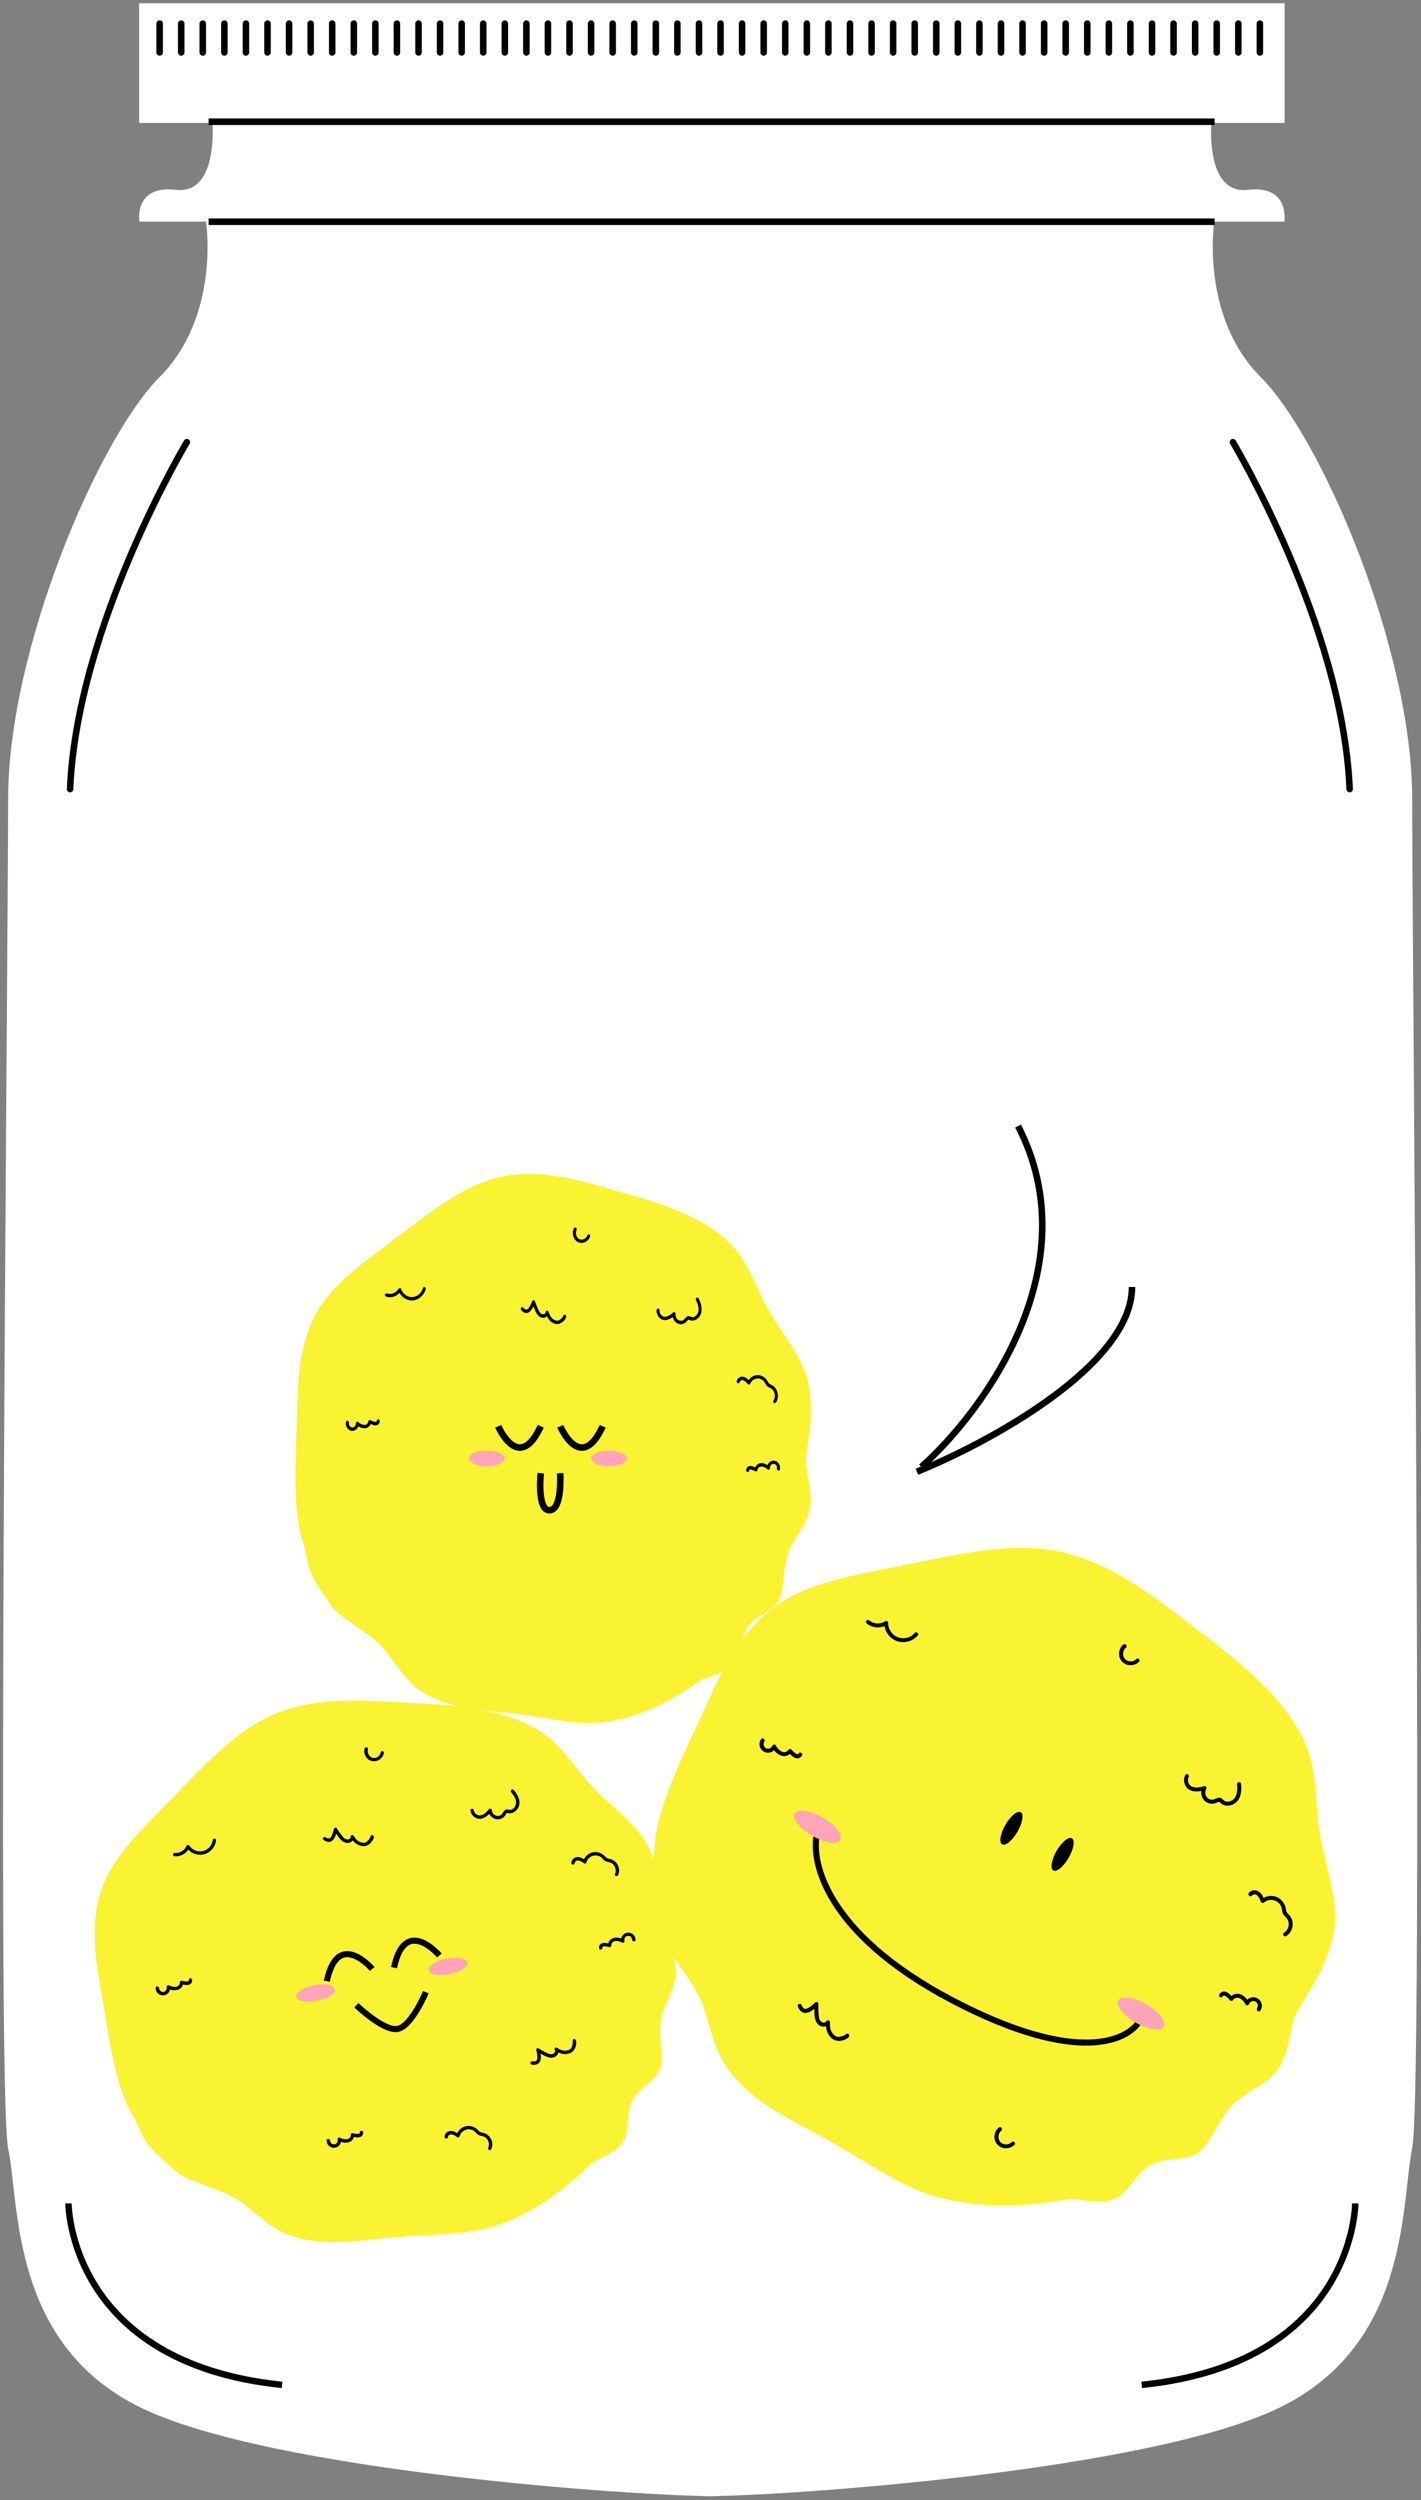 <svg width="327" height="575" viewBox="0 0 327 575" fill="none" xmlns="http://www.w3.org/2000/svg">
<rect x="0" y="0" width="327" height="575" fill="#808080" stroke="none"/>
<g clip-path="url(#clip0_6_1418)">
<path d="M165.36 574.14C146.44 574.14 62.68 568.39 32.51 553.81C2.34 539.23 4.51 506.81 1.87 494.09C-0.77 481.37 1.87 218.26 1.87 183.78C1.87 149.3 22.7 100.78 36.72 86.73C50.74 72.68 47.42 50.98 47.42 50.98H279.42C279.42 50.98 276.1 72.69 290.12 86.73C304.14 100.77 324.97 149.3 324.97 183.78C324.97 218.26 327.57 481.32 324.97 494.09C322.37 506.86 324.5 539.23 294.33 553.81C264.16 568.39 180.4 574.14 161.48 574.14" fill="white"/>
<path d="M48.88 50.98H32.09C32.09 50.98 30.69 42.52 40.49 43.66C50.29 44.8 48.88 28.27 48.88 28.27H278.75C278.75 28.27 277.34 44.8 287.14 43.66C296.94 42.52 295.54 50.98 295.54 50.98H278.75" fill="white"/>
<path d="M15.76 506.78C15.76 506.78 15.76 543.46 64.9 548.52" stroke="black" stroke-width="1.48" stroke-miterlimit="10"/>
<path d="M311.87 506.78C311.87 506.78 311.87 543.46 262.73 548.52" stroke="black" stroke-width="1.48" stroke-miterlimit="10"/>
<path d="M295.61 0.75H32.02V28.27H295.61V0.75Z" fill="white"/>
<path d="M36.74 5.43V12.06" stroke="black" stroke-width="1.5" stroke-linecap="round" stroke-linejoin="round"/>
<path d="M41.7 5.43V12.06" stroke="black" stroke-width="1.5" stroke-linecap="round" stroke-linejoin="round"/>
<path d="M46.66 5.43V12.06" stroke="black" stroke-width="1.5" stroke-linecap="round" stroke-linejoin="round"/>
<path d="M51.63 5.43V12.06" stroke="black" stroke-width="1.5" stroke-linecap="round" stroke-linejoin="round"/>
<path d="M56.59 5.43V12.06" stroke="black" stroke-width="1.5" stroke-linecap="round" stroke-linejoin="round"/>
<path d="M61.56 5.43V12.06" stroke="black" stroke-width="1.5" stroke-linecap="round" stroke-linejoin="round"/>
<path d="M66.52 5.43V12.06" stroke="black" stroke-width="1.5" stroke-linecap="round" stroke-linejoin="round"/>
<path d="M71.49 5.43V12.06" stroke="black" stroke-width="1.5" stroke-linecap="round" stroke-linejoin="round"/>
<path d="M76.45 5.43V12.06" stroke="black" stroke-width="1.5" stroke-linecap="round" stroke-linejoin="round"/>
<path d="M81.42 5.43V12.06" stroke="black" stroke-width="1.5" stroke-linecap="round" stroke-linejoin="round"/>
<path d="M86.38 5.43V12.06" stroke="black" stroke-width="1.5" stroke-linecap="round" stroke-linejoin="round"/>
<path d="M91.34 5.43V12.06" stroke="black" stroke-width="1.5" stroke-linecap="round" stroke-linejoin="round"/>
<path d="M96.31 5.43V12.06" stroke="black" stroke-width="1.5" stroke-linecap="round" stroke-linejoin="round"/>
<path d="M101.27 5.43V12.06" stroke="black" stroke-width="1.5" stroke-linecap="round" stroke-linejoin="round"/>
<path d="M106.24 5.43V12.06" stroke="black" stroke-width="1.5" stroke-linecap="round" stroke-linejoin="round"/>
<path d="M111.2 5.43V12.06" stroke="black" stroke-width="1.5" stroke-linecap="round" stroke-linejoin="round"/>
<path d="M116.17 5.43V12.06" stroke="black" stroke-width="1.5" stroke-linecap="round" stroke-linejoin="round"/>
<path d="M121.13 5.43V12.06" stroke="black" stroke-width="1.5" stroke-linecap="round" stroke-linejoin="round"/>
<path d="M126.09 5.43V12.06" stroke="black" stroke-width="1.5" stroke-linecap="round" stroke-linejoin="round"/>
<path d="M131.06 5.43V12.06" stroke="black" stroke-width="1.5" stroke-linecap="round" stroke-linejoin="round"/>
<path d="M136.02 5.43V12.06" stroke="black" stroke-width="1.5" stroke-linecap="round" stroke-linejoin="round"/>
<path d="M140.99 5.43V12.06" stroke="black" stroke-width="1.5" stroke-linecap="round" stroke-linejoin="round"/>
<path d="M145.95 5.43V12.06" stroke="black" stroke-width="1.5" stroke-linecap="round" stroke-linejoin="round"/>
<path d="M150.92 5.43V12.06" stroke="black" stroke-width="1.5" stroke-linecap="round" stroke-linejoin="round"/>
<path d="M155.88 5.43V12.06" stroke="black" stroke-width="1.5" stroke-linecap="round" stroke-linejoin="round"/>
<path d="M160.85 5.43V12.06" stroke="black" stroke-width="1.5" stroke-linecap="round" stroke-linejoin="round"/>
<path d="M165.81 5.43V12.06" stroke="black" stroke-width="1.5" stroke-linecap="round" stroke-linejoin="round"/>
<path d="M170.77 5.43V12.06" stroke="black" stroke-width="1.5" stroke-linecap="round" stroke-linejoin="round"/>
<path d="M175.74 5.43V12.06" stroke="black" stroke-width="1.5" stroke-linecap="round" stroke-linejoin="round"/>
<path d="M180.7 5.43V12.06" stroke="black" stroke-width="1.5" stroke-linecap="round" stroke-linejoin="round"/>
<path d="M185.67 5.43V12.06" stroke="black" stroke-width="1.5" stroke-linecap="round" stroke-linejoin="round"/>
<path d="M190.63 5.43V12.06" stroke="black" stroke-width="1.5" stroke-linecap="round" stroke-linejoin="round"/>
<path d="M195.6 5.43V12.06" stroke="black" stroke-width="1.5" stroke-linecap="round" stroke-linejoin="round"/>
<path d="M200.56 5.43V12.06" stroke="black" stroke-width="1.5" stroke-linecap="round" stroke-linejoin="round"/>
<path d="M205.53 5.43V12.06" stroke="black" stroke-width="1.5" stroke-linecap="round" stroke-linejoin="round"/>
<path d="M210.49 5.43V12.06" stroke="black" stroke-width="1.5" stroke-linecap="round" stroke-linejoin="round"/>
<path d="M215.45 5.43V12.06" stroke="black" stroke-width="1.5" stroke-linecap="round" stroke-linejoin="round"/>
<path d="M220.42 5.43V12.06" stroke="black" stroke-width="1.5" stroke-linecap="round" stroke-linejoin="round"/>
<path d="M225.38 5.43V12.06" stroke="black" stroke-width="1.5" stroke-linecap="round" stroke-linejoin="round"/>
<path d="M230.35 5.43V12.06" stroke="black" stroke-width="1.5" stroke-linecap="round" stroke-linejoin="round"/>
<path d="M235.31 5.43V12.06" stroke="black" stroke-width="1.5" stroke-linecap="round" stroke-linejoin="round"/>
<path d="M240.28 5.43V12.06" stroke="black" stroke-width="1.5" stroke-linecap="round" stroke-linejoin="round"/>
<path d="M245.24 5.43V12.06" stroke="black" stroke-width="1.5" stroke-linecap="round" stroke-linejoin="round"/>
<path d="M250.2 5.43V12.06" stroke="black" stroke-width="1.5" stroke-linecap="round" stroke-linejoin="round"/>
<path d="M255.17 5.43V12.06" stroke="black" stroke-width="1.5" stroke-linecap="round" stroke-linejoin="round"/>
<path d="M260.13 5.43V12.06" stroke="black" stroke-width="1.5" stroke-linecap="round" stroke-linejoin="round"/>
<path d="M265.1 5.43V12.06" stroke="black" stroke-width="1.5" stroke-linecap="round" stroke-linejoin="round"/>
<path d="M270.06 5.43V12.06" stroke="black" stroke-width="1.5" stroke-linecap="round" stroke-linejoin="round"/>
<path d="M275.03 5.43V12.06" stroke="black" stroke-width="1.5" stroke-linecap="round" stroke-linejoin="round"/>
<path d="M279.99 5.43V12.06" stroke="black" stroke-width="1.5" stroke-linecap="round" stroke-linejoin="round"/>
<path d="M284.96 5.43V12.06" stroke="black" stroke-width="1.5" stroke-linecap="round" stroke-linejoin="round"/>
<path d="M289.92 5.43V12.06" stroke="black" stroke-width="1.5" stroke-linecap="round" stroke-linejoin="round"/>
<path d="M42.99 101.7C42.99 101.7 17.7 143.87 16.13 181.49" stroke="black" stroke-width="1.5" stroke-linecap="round" stroke-linejoin="round"/>
<path d="M283.72 101.7C283.72 101.7 309.01 143.87 310.58 181.49" stroke="black" stroke-width="1.5" stroke-linecap="round" stroke-linejoin="round"/>
<path d="M48 28H279.5" stroke="black" stroke-width="1.5"/>
<path d="M48 51H279.5" stroke="black" stroke-width="1.5"/>
<path d="M30.857 487.045C27.045 481.205 25.483 471.63 23.852 461.43C22.531 453.267 20.213 443.993 23.272 434.807C25.79 427.249 32.406 420.936 39.551 413.658C47.37 405.671 54.422 397.926 63.099 394.287C73.051 390.117 83.689 391.089 93.394 391.59C104.001 392.153 114.732 392.752 123.218 397.547C129.084 400.861 132.306 406.787 136.231 410.887C140.949 415.808 146.501 419.554 148.998 424.469C152.599 431.559 151.774 438.795 152.369 442.757C152.815 445.774 155.602 449.571 155.509 453.76C155.437 457.468 152.557 461.152 152.068 464.711C151.456 469.149 152.97 473.859 151.716 476.279C150.394 478.825 146.758 480.464 145.397 483.261C144.037 486.057 144.945 490.026 143.426 492.518C141.724 495.313 137.909 496.107 135.805 497.891C133.7 499.675 126.671 507.228 115.425 511.458C108.384 514.12 99.62 513.841 91.065 514.536C83.115 515.198 74.5 517.01 66.575 514.076C61.285 512.12 57.858 507.667 54.017 505.56C48.775 502.68 43.265 501.883 40.229 499.19C32.824 492.644 34.188 493.746 30.857 487.045Z" fill="#FAF331"/>
<path d="M85.649 452.863C85.649 452.863 77.774 443.564 75.202 455.663" stroke="black" stroke-width="1.4" stroke-miterlimit="10"/>
<path d="M101.113 449.761C101.113 449.761 93.238 440.461 90.666 452.56" stroke="black" stroke-width="1.4" stroke-miterlimit="10"/>
<path d="M82 461.202C82 461.202 88.476 467.429 91.653 466.619C94.83 465.809 98 458.202 98 458.202" stroke="black" stroke-width="1.4" stroke-miterlimit="10" stroke-linejoin="round"/>
<path d="M72.954 460.16C75.41 459.668 77.242 458.473 77.045 457.492C76.849 456.512 74.698 456.116 72.241 456.609C69.785 457.102 67.953 458.297 68.15 459.277C68.346 460.258 70.497 460.653 72.954 460.16Z" fill="#FFA4BA"/>
<path d="M103.448 454.042C105.904 453.549 107.736 452.355 107.539 451.374C107.342 450.393 105.192 449.998 102.735 450.491C100.279 450.984 98.447 452.178 98.644 453.159C98.84 454.14 100.991 454.535 103.448 454.042Z" fill="#FFA4BA"/>
<path d="M40.164 426.94C40.887 427.002 41.611 426.832 42.233 426.456C42.854 426.08 43.339 425.517 43.62 424.847L42.965 424.978C43.411 425.608 44.038 426.087 44.763 426.353C45.487 426.618 46.275 426.657 47.023 426.464C47.734 426.249 48.367 425.833 48.847 425.265C49.327 424.698 49.632 424.004 49.725 423.267C49.792 422.788 49.013 422.715 48.949 423.209C48.88 423.813 48.625 424.381 48.22 424.834C47.815 425.288 47.28 425.605 46.688 425.743C46.095 425.88 45.475 425.83 44.912 425.601C44.349 425.372 43.87 424.973 43.542 424.461C43.365 424.203 42.984 424.354 42.888 424.593C42.667 425.104 42.29 425.532 41.81 425.816C41.331 426.1 40.774 426.225 40.22 426.173C40.117 426.166 40.015 426.2 39.938 426.267C39.86 426.335 39.812 426.431 39.805 426.534C39.797 426.636 39.831 426.738 39.899 426.816C39.967 426.894 40.063 426.941 40.166 426.949L40.164 426.94Z" fill="black"/>
<path d="M108.258 416.462C108.333 416.94 108.561 417.38 108.909 417.715C109.257 418.05 109.704 418.263 110.184 418.32C111.367 418.427 112.454 417.454 113.129 416.586L112.418 416.342C112.43 416.888 112.648 417.41 113.029 417.802C113.41 418.195 113.924 418.429 114.47 418.458C115.033 418.463 115.576 418.254 115.99 417.873C116.174 417.693 116.328 417.484 116.444 417.255C116.642 416.893 116.703 416.984 117.068 417.036C118.134 417.191 119.115 416.336 119.418 415.361C119.834 414.019 119.065 412.671 118.213 411.681C117.89 411.302 117.308 411.82 117.631 412.198C118.25 412.956 118.955 413.985 118.698 415.026C118.59 415.463 118.319 415.843 117.941 416.087C117.526 416.347 117.214 416.233 116.768 416.173C115.889 416.065 115.831 417.126 115.209 417.489C115.008 417.597 114.784 417.654 114.556 417.654C114.328 417.654 114.104 417.597 113.904 417.489C113.703 417.38 113.533 417.224 113.408 417.033C113.284 416.842 113.208 416.624 113.189 416.397C113.192 416.312 113.167 416.229 113.119 416.159C113.071 416.09 113.001 416.037 112.921 416.011C112.84 415.984 112.754 415.984 112.673 416.01C112.593 416.037 112.523 416.088 112.474 416.158C112.012 416.759 111.207 417.536 110.393 417.55C110.053 417.545 109.725 417.417 109.472 417.189C109.219 416.961 109.057 416.649 109.016 416.31C108.996 416.209 108.936 416.12 108.85 416.063C108.765 416.006 108.66 415.986 108.558 416.006C108.457 416.026 108.369 416.086 108.311 416.171C108.254 416.257 108.234 416.362 108.254 416.463L108.258 416.462Z" fill="black"/>
<path d="M83.908 402.104C83.774 402.573 83.787 403.072 83.945 403.534C84.103 403.996 84.397 404.398 84.79 404.688C85.195 404.969 85.682 405.108 86.175 405.085C86.668 405.061 87.139 404.875 87.516 404.556C87.955 404.205 88.25 403.704 88.343 403.149C88.347 403.05 88.311 402.954 88.245 402.881C88.179 402.807 88.088 402.762 87.989 402.754C87.891 402.754 87.796 402.79 87.724 402.856C87.65 402.921 87.604 403.011 87.594 403.109C87.503 403.501 87.264 403.843 86.927 404.063C86.757 404.183 86.564 404.265 86.36 404.306C86.156 404.347 85.946 404.345 85.743 404.301C85.547 404.244 85.364 404.149 85.204 404.021C85.045 403.892 84.912 403.734 84.814 403.554C84.712 403.379 84.646 403.184 84.621 402.982C84.596 402.781 84.612 402.576 84.668 402.38C84.815 401.884 84.082 401.649 83.936 402.126L83.908 402.104Z" fill="black"/>
<path d="M132.265 428.502C132.277 428.409 132.308 428.319 132.356 428.238C132.404 428.157 132.468 428.086 132.544 428.031C132.62 427.975 132.707 427.935 132.798 427.914C132.89 427.892 132.985 427.889 133.078 427.905C133.553 428.006 133.995 428.225 134.363 428.543C134.412 428.576 134.468 428.597 134.527 428.604C134.585 428.612 134.645 428.606 134.701 428.587C134.757 428.568 134.808 428.537 134.85 428.495C134.892 428.454 134.924 428.403 134.944 428.347C135.063 427.908 135.316 427.517 135.667 427.228C136.019 426.94 136.452 426.768 136.906 426.736C137.379 426.716 137.847 426.847 138.241 427.112C138.598 427.358 138.834 427.744 139.172 427.989C139.536 428.167 139.926 428.284 140.328 428.335C140.676 428.442 140.984 428.649 141.213 428.932C141.454 429.215 141.611 429.561 141.665 429.93C141.72 430.298 141.669 430.675 141.519 431.016C141.318 431.476 142.053 431.725 142.256 431.269C142.432 430.842 142.497 430.377 142.446 429.918C142.395 429.458 142.228 429.019 141.962 428.642C141.694 428.244 141.324 427.927 140.891 427.723C140.377 427.486 139.783 427.572 139.374 427.136C139.038 426.716 138.598 426.389 138.097 426.19C137.597 425.99 137.053 425.924 136.52 425.997C135.977 426.099 135.474 426.349 135.065 426.719C134.656 427.089 134.357 427.565 134.203 428.095L134.788 427.898C134.179 427.465 133.451 427 132.666 427.153C132.348 427.201 132.057 427.355 131.839 427.59C131.62 427.825 131.489 428.128 131.466 428.448C131.459 428.949 132.235 429.007 132.242 428.507L132.265 428.502Z" fill="black"/>
<path d="M103.086 491.499C103.099 491.405 103.13 491.315 103.178 491.234C103.226 491.153 103.29 491.083 103.366 491.027C103.442 490.971 103.528 490.931 103.62 490.91C103.711 490.888 103.806 490.885 103.899 490.902C104.374 491.002 104.816 491.222 105.184 491.539C105.233 491.572 105.289 491.593 105.348 491.6C105.407 491.608 105.466 491.602 105.522 491.583C105.578 491.564 105.629 491.533 105.671 491.491C105.713 491.45 105.745 491.399 105.765 491.343C105.884 490.904 106.137 490.513 106.489 490.225C106.841 489.936 107.273 489.764 107.727 489.732C108.201 489.712 108.669 489.844 109.062 490.108C109.419 490.354 109.655 490.74 109.993 490.985C110.357 491.163 110.748 491.281 111.15 491.331C111.497 491.438 111.805 491.646 112.034 491.928C112.276 492.212 112.433 492.557 112.487 492.926C112.541 493.295 112.49 493.671 112.341 494.012C112.139 494.472 112.875 494.721 113.077 494.265C113.253 493.838 113.319 493.373 113.267 492.914C113.216 492.454 113.049 492.016 112.783 491.638C112.516 491.241 112.146 490.923 111.713 490.719C111.199 490.482 110.605 490.568 110.196 490.133C109.859 489.712 109.419 489.386 108.919 489.186C108.418 488.986 107.875 488.92 107.341 488.994C106.799 489.095 106.295 489.345 105.886 489.715C105.477 490.085 105.179 490.562 105.024 491.091L105.61 490.894C105 490.461 104.273 489.996 103.487 490.149C103.17 490.197 102.878 490.351 102.66 490.586C102.442 490.822 102.31 491.124 102.287 491.444C102.28 491.945 103.057 492.003 103.064 491.503L103.086 491.499Z" fill="black"/>
<path d="M74.465 423.201C75.134 423.673 75.947 423.869 76.582 423.243C77.216 422.616 77.375 421.684 77.555 420.883L76.895 421.016C77.581 421.993 78.34 423.566 79.622 423.841C79.842 423.897 80.072 423.901 80.294 423.852C80.515 423.804 80.723 423.704 80.899 423.561C81.076 423.419 81.217 423.237 81.31 423.03C81.404 422.823 81.448 422.597 81.44 422.371L80.711 422.619C81.397 423.718 82.122 424.445 83.47 424.608C84.608 424.748 85.792 423.676 86.025 422.584C86.124 422.098 85.409 421.835 85.289 422.331C85.169 422.745 84.933 423.116 84.608 423.4C84.46 423.579 84.264 423.713 84.042 423.784C83.821 423.854 83.584 423.86 83.359 423.8C82.394 423.639 81.906 423.047 81.404 422.261C81.362 422.177 81.29 422.111 81.203 422.075C81.115 422.04 81.018 422.037 80.928 422.068C80.839 422.099 80.764 422.162 80.718 422.244C80.671 422.326 80.656 422.422 80.676 422.515C80.709 422.844 80.317 423.053 80.039 423.085C79.839 423.084 79.642 423.037 79.463 422.949C79.284 422.86 79.127 422.732 79.004 422.575C78.441 421.921 77.932 421.223 77.48 420.488C77.435 420.437 77.377 420.399 77.312 420.377C77.248 420.355 77.179 420.351 77.112 420.364C77.045 420.378 76.983 420.408 76.932 420.453C76.881 420.498 76.843 420.556 76.821 420.62C76.72 421.206 76.541 421.775 76.288 422.313C75.954 422.972 75.489 422.981 74.901 422.558C74.493 422.272 74.041 422.922 74.472 423.209L74.465 423.201Z" fill="black"/>
<path d="M122.389 474.865C123.196 475.002 124.014 474.827 124.316 473.988C124.618 473.149 124.358 472.24 124.174 471.44L123.637 471.844C124.677 472.429 126.041 473.521 127.316 473.215C127.538 473.17 127.748 473.074 127.927 472.935C128.106 472.795 128.25 472.616 128.347 472.411C128.445 472.206 128.493 471.981 128.489 471.754C128.484 471.527 128.426 471.304 128.32 471.103L127.77 471.643C128.864 472.337 129.831 472.679 131.118 472.244C132.205 471.879 132.809 470.4 132.548 469.315C132.427 468.834 131.669 468.906 131.775 469.405C131.846 469.83 131.793 470.267 131.623 470.663C131.567 470.889 131.447 471.094 131.278 471.254C131.109 471.413 130.897 471.521 130.669 471.564C129.729 471.835 129.033 471.511 128.241 471.02C128.166 470.962 128.073 470.934 127.979 470.939C127.885 470.945 127.796 470.985 127.729 471.051C127.662 471.118 127.621 471.207 127.615 471.301C127.608 471.395 127.636 471.488 127.693 471.563C127.866 471.846 127.603 472.204 127.366 472.353C127.185 472.438 126.987 472.481 126.787 472.478C126.587 472.476 126.391 472.429 126.212 472.34C125.422 471.993 124.661 471.583 123.936 471.116C123.873 471.089 123.804 471.08 123.737 471.088C123.669 471.096 123.605 471.122 123.551 471.163C123.496 471.204 123.454 471.258 123.427 471.321C123.4 471.383 123.39 471.452 123.398 471.52C123.561 472.091 123.645 472.682 123.649 473.276C123.633 474.015 123.218 474.224 122.504 474.097C122.013 474.014 121.886 474.797 122.398 474.869L122.389 474.865Z" fill="black"/>
<path d="M35.818 457.234C35.812 457.47 35.857 457.705 35.95 457.922C36.042 458.14 36.18 458.335 36.353 458.495C36.527 458.655 36.733 458.777 36.957 458.851C37.181 458.925 37.419 458.951 37.654 458.927C37.889 458.902 38.116 458.828 38.32 458.709C38.524 458.59 38.701 458.429 38.838 458.236C38.975 458.044 39.069 457.824 39.115 457.593C39.161 457.361 39.156 457.122 39.102 456.892L38.6 457.338C38.972 457.56 39.388 457.698 39.819 457.742C40.25 457.786 40.685 457.735 41.095 457.593C41.428 457.452 41.709 457.211 41.898 456.903C42.087 456.595 42.175 456.235 42.149 455.875L41.641 456.317C42.201 456.457 43.014 456.676 43.578 456.441C43.796 456.353 43.977 456.193 44.091 455.988C44.205 455.782 44.245 455.544 44.206 455.313C44.108 454.824 43.363 454.973 43.443 455.466C43.523 455.958 42.079 455.642 41.89 455.582C41.825 455.562 41.757 455.559 41.691 455.573C41.625 455.587 41.564 455.618 41.513 455.663C41.463 455.708 41.425 455.765 41.402 455.829C41.38 455.893 41.375 455.961 41.387 456.028C41.373 456.254 41.283 456.469 41.132 456.638C40.98 456.808 40.776 456.921 40.553 456.96C39.963 457.035 39.366 456.909 38.858 456.6C38.583 456.464 38.301 456.782 38.349 457.043C38.375 457.168 38.374 457.298 38.348 457.423C38.322 457.548 38.27 457.667 38.196 457.772C38.123 457.877 38.028 457.965 37.919 458.032C37.81 458.099 37.688 458.143 37.562 458.162C37.321 458.165 37.087 458.076 36.909 457.913C36.731 457.751 36.621 457.527 36.602 457.286C36.582 456.791 35.806 456.732 35.827 457.232L35.818 457.234Z" fill="black"/>
<path d="M75.159 492.287C75.154 492.524 75.199 492.758 75.291 492.976C75.383 493.193 75.521 493.389 75.695 493.549C75.869 493.709 76.074 493.83 76.299 493.905C76.523 493.979 76.76 494.005 76.996 493.981C77.231 493.956 77.458 493.882 77.662 493.763C77.866 493.644 78.042 493.483 78.179 493.29C78.316 493.098 78.411 492.878 78.456 492.646C78.502 492.414 78.498 492.176 78.444 491.945L77.941 492.392C78.313 492.614 78.729 492.752 79.16 492.796C79.591 492.84 80.027 492.789 80.436 492.646C80.769 492.506 81.05 492.265 81.239 491.957C81.428 491.648 81.516 491.289 81.491 490.928L80.983 491.371C81.542 491.51 82.356 491.73 82.92 491.495C83.138 491.407 83.318 491.247 83.433 491.041C83.546 490.836 83.587 490.598 83.547 490.367C83.449 489.878 82.705 490.027 82.785 490.519C82.865 491.012 81.421 490.695 81.231 490.635C81.167 490.615 81.098 490.612 81.032 490.627C80.966 490.641 80.905 490.672 80.855 490.717C80.804 490.762 80.766 490.819 80.744 490.883C80.722 490.946 80.716 491.015 80.729 491.081C80.714 491.308 80.624 491.523 80.473 491.692C80.322 491.861 80.118 491.975 79.894 492.014C79.305 492.089 78.707 491.962 78.199 491.654C77.924 491.518 77.643 491.836 77.691 492.097C77.716 492.222 77.716 492.352 77.689 492.477C77.663 492.602 77.611 492.721 77.538 492.826C77.464 492.93 77.37 493.019 77.26 493.086C77.151 493.153 77.03 493.197 76.903 493.216C76.662 493.218 76.429 493.129 76.251 492.967C76.073 492.804 75.963 492.58 75.944 492.34C75.924 491.845 75.147 491.786 75.168 492.286L75.159 492.287Z" fill="black"/>
<path d="M146.244 446.173C146.247 445.939 146.2 445.706 146.106 445.491C146.013 445.276 145.874 445.083 145.701 444.925C145.528 444.767 145.323 444.647 145.1 444.574C144.877 444.5 144.641 444.475 144.407 444.499C144.174 444.524 143.948 444.597 143.745 444.715C143.542 444.833 143.366 444.992 143.229 445.182C143.092 445.373 142.997 445.59 142.949 445.82C142.902 446.05 142.904 446.287 142.955 446.516L143.463 446.074C142.697 445.696 141.785 445.45 140.968 445.819C140.634 445.958 140.353 446.199 140.163 446.508C139.974 446.816 139.887 447.176 139.913 447.537L140.422 447.094C139.861 446.95 139.043 446.732 138.479 446.967C138.262 447.056 138.081 447.216 137.967 447.421C137.853 447.626 137.813 447.864 137.852 448.095C137.872 448.196 137.932 448.285 138.018 448.342C138.103 448.399 138.208 448.42 138.309 448.4C138.41 448.38 138.499 448.32 138.557 448.234C138.614 448.148 138.634 448.043 138.614 447.942C138.507 447.409 139.979 447.771 140.167 447.826C140.232 447.847 140.301 447.851 140.367 447.838C140.434 447.824 140.495 447.793 140.546 447.749C140.598 447.704 140.636 447.647 140.659 447.583C140.682 447.519 140.687 447.451 140.676 447.384C140.69 447.158 140.779 446.943 140.929 446.773C141.079 446.604 141.282 446.489 141.505 446.448C142.095 446.371 142.694 446.5 143.201 446.812C143.48 446.947 143.76 446.625 143.708 446.365C143.674 446.243 143.667 446.115 143.687 445.989C143.707 445.864 143.753 445.744 143.823 445.638C143.892 445.532 143.984 445.442 144.091 445.374C144.199 445.307 144.319 445.262 144.445 445.245C144.57 445.227 144.698 445.237 144.82 445.273C144.942 445.309 145.054 445.37 145.151 445.453C145.247 445.536 145.324 445.638 145.377 445.754C145.43 445.869 145.459 445.994 145.46 446.121C145.475 446.617 146.252 446.676 146.235 446.175L146.244 446.173Z" fill="black"/>
<path d="M150.547 425.762C150.706 417.548 155.531 407.188 160.704 396.173C164.829 387.347 168.719 376.779 177.787 369.86C185.25 364.169 195.878 362.406 207.661 360.054C220.57 357.459 232.571 354.591 243.435 356.799C255.891 359.334 265.607 367.333 274.726 374.254C284.683 381.834 294.737 389.53 299.823 399.825C303.338 406.941 302.549 414.848 303.653 421.443C304.986 429.363 307.909 436.691 307.084 443.133C305.89 452.424 300.291 458.925 298.244 463.178C296.679 466.412 296.875 471.957 294.009 475.975C291.48 479.539 286.233 481.218 283.397 484.359C279.86 488.275 278.212 493.866 275.387 495.392C272.411 496.995 267.784 496.182 264.605 498.003C261.427 499.825 259.68 504.292 256.548 505.712C253.039 507.306 248.798 505.55 245.565 505.892C242.333 506.235 230.48 508.931 216.724 505.596C208.102 503.522 199.753 497.44 190.96 492.446C182.779 487.821 173.187 483.875 167.414 475.764C163.559 470.352 163.173 463.745 160.829 459.146C157.633 452.867 152.795 448.438 151.624 443.802C148.752 432.519 149.349 434.496 150.547 425.762Z" fill="#FAF331"/>
<path d="M199.453 373.395C200.117 373.935 200.935 374.251 201.789 374.296C202.643 374.341 203.489 374.115 204.206 373.648L203.482 373.342C203.499 374.251 203.791 375.134 204.321 375.872C204.851 376.611 205.593 377.171 206.449 377.478C207.284 377.741 208.177 377.755 209.02 377.521C209.863 377.286 210.62 376.813 211.2 376.157C211.583 375.734 210.872 375.147 210.482 375.585C210.014 376.128 209.39 376.512 208.695 376.686C208 376.859 207.268 376.813 206.6 376.554C205.933 376.295 205.361 375.836 204.965 375.239C204.568 374.642 204.366 373.938 204.387 373.222C204.385 372.852 203.914 372.747 203.662 372.916C203.108 373.267 202.457 373.434 201.802 373.393C201.147 373.351 200.522 373.104 200.016 372.686C199.921 372.611 199.799 372.576 199.679 372.591C199.558 372.605 199.448 372.667 199.373 372.762C199.298 372.857 199.264 372.979 199.278 373.1C199.292 373.22 199.354 373.33 199.449 373.405L199.453 373.395Z" fill="black"/>
<path d="M272.715 408.33C272.471 408.844 272.402 409.424 272.518 409.981C272.635 410.538 272.93 411.042 273.36 411.415C274.44 412.305 276.145 412.077 277.377 411.679L276.846 410.97C276.496 411.51 276.362 412.163 276.473 412.797C276.584 413.432 276.93 414.001 277.442 414.391C277.987 414.769 278.654 414.926 279.31 414.829C279.609 414.776 279.897 414.675 280.162 414.528C280.595 414.307 280.593 414.435 280.914 414.729C281.85 415.586 283.372 415.404 284.313 414.655C285.609 413.624 285.753 411.801 285.58 410.272C285.516 409.689 284.606 409.808 284.67 410.391C284.77 411.538 284.775 413.008 283.834 413.851C283.44 414.206 282.924 414.396 282.393 414.383C281.818 414.362 281.589 414.043 281.195 413.689C280.41 413.001 279.65 413.996 278.804 413.937C278.537 413.91 278.281 413.816 278.059 413.665C277.837 413.514 277.656 413.31 277.533 413.072C277.41 412.833 277.348 412.568 277.352 412.3C277.357 412.031 277.429 411.768 277.561 411.535C277.62 411.454 277.651 411.357 277.65 411.257C277.649 411.157 277.616 411.06 277.555 410.981C277.495 410.901 277.41 410.844 277.315 410.816C277.219 410.789 277.116 410.793 277.023 410.828C276.174 411.107 274.875 411.33 274.074 410.805C273.745 410.574 273.512 410.232 273.416 409.842C273.32 409.452 273.369 409.041 273.554 408.684C273.601 408.573 273.602 408.446 273.556 408.334C273.511 408.221 273.422 408.132 273.31 408.084C273.198 408.037 273.072 408.036 272.96 408.082C272.847 408.128 272.757 408.216 272.71 408.328L272.715 408.33Z" fill="black"/>
<path d="M258.518 378.205C258.077 378.573 257.759 379.068 257.607 379.622C257.454 380.176 257.474 380.764 257.665 381.306C257.873 381.849 258.255 382.308 258.751 382.611C259.246 382.915 259.828 383.046 260.406 382.985C261.067 382.934 261.686 382.642 262.145 382.164C262.214 382.069 262.243 381.952 262.228 381.837C262.212 381.721 262.153 381.616 262.062 381.544C261.966 381.479 261.85 381.451 261.736 381.467C261.622 381.482 261.517 381.539 261.442 381.627C261.094 381.949 260.634 382.124 260.16 382.115C259.915 382.118 259.672 382.071 259.447 381.976C259.221 381.88 259.018 381.739 258.85 381.561C258.696 381.376 258.581 381.161 258.51 380.931C258.44 380.701 258.416 380.458 258.44 380.219C258.457 379.98 258.521 379.746 258.63 379.533C258.74 379.32 258.891 379.131 259.075 378.978C259.548 378.593 258.99 377.878 258.531 378.245L258.518 378.205Z" fill="black"/>
<path d="M229.844 489.304C229.403 489.673 229.084 490.167 228.932 490.721C228.779 491.276 228.8 491.863 228.99 492.406C229.199 492.948 229.58 493.407 230.076 493.71C230.572 494.014 231.154 494.145 231.732 494.084C232.393 494.033 233.012 493.741 233.47 493.263C233.539 493.168 233.569 493.051 233.553 492.936C233.538 492.821 233.478 492.715 233.387 492.643C233.292 492.578 233.176 492.55 233.061 492.566C232.947 492.581 232.842 492.638 232.767 492.726C232.419 493.048 231.959 493.223 231.485 493.214C231.24 493.217 230.997 493.17 230.772 493.075C230.546 492.979 230.343 492.838 230.175 492.66C230.021 492.475 229.906 492.261 229.836 492.03C229.765 491.8 229.741 491.558 229.765 491.318C229.782 491.079 229.847 490.846 229.956 490.632C230.065 490.419 230.216 490.23 230.4 490.077C230.873 489.692 230.315 488.977 229.856 489.344L229.844 489.304Z" fill="black"/>
<path d="M288.114 435.969C288.188 435.886 288.278 435.819 288.378 435.772C288.479 435.725 288.588 435.699 288.698 435.695C288.809 435.691 288.92 435.71 289.023 435.749C289.127 435.789 289.222 435.849 289.301 435.927C289.697 436.34 289.982 436.846 290.13 437.399C290.156 437.464 290.197 437.521 290.249 437.568C290.301 437.614 290.363 437.648 290.43 437.666C290.497 437.685 290.568 437.688 290.636 437.676C290.705 437.663 290.769 437.635 290.825 437.594C291.233 437.245 291.738 437.032 292.272 436.984C292.806 436.936 293.341 437.055 293.804 437.325C294.279 437.619 294.647 438.058 294.855 438.576C295.04 439.052 295.014 439.585 295.181 440.047C295.417 440.462 295.72 440.835 296.078 441.151C296.346 441.485 296.508 441.892 296.544 442.319C296.591 442.755 296.514 443.196 296.323 443.591C296.131 443.986 295.832 444.318 295.46 444.551C294.959 444.866 295.51 445.596 296.01 445.286C296.465 444.987 296.837 444.578 297.091 444.096C297.345 443.615 297.474 443.077 297.465 442.533C297.468 441.968 297.318 441.414 297.031 440.928C296.688 440.356 296.053 440.047 295.943 439.352C295.894 438.719 295.682 438.109 295.327 437.583C294.972 437.057 294.487 436.632 293.918 436.35C293.323 436.089 292.667 435.999 292.023 436.088C291.379 436.178 290.773 436.444 290.271 436.857L290.972 437.053C290.665 436.228 290.265 435.293 289.398 434.921C289.058 434.757 288.672 434.714 288.303 434.798C287.935 434.883 287.606 435.09 287.371 435.386C287.033 435.869 287.75 436.441 288.089 435.959L288.114 435.969Z" fill="black"/>
<path d="M183.607 461.505C183.945 462.408 184.607 463.138 185.641 462.949C186.674 462.759 187.446 461.957 188.152 461.296L187.422 460.988C187.442 462.394 187.138 464.429 188.205 465.546C188.382 465.747 188.603 465.903 188.851 466.003C189.099 466.103 189.367 466.143 189.634 466.121C189.9 466.099 190.158 466.015 190.387 465.876C190.615 465.737 190.808 465.546 190.95 465.32L190.075 465.079C190.016 466.604 190.239 467.792 191.444 468.844C192.459 469.735 194.323 469.476 195.274 468.567C195.692 468.159 195.17 467.43 194.725 467.832C194.334 468.157 193.857 468.362 193.353 468.422C193.09 468.499 192.81 468.499 192.548 468.421C192.285 468.343 192.05 468.191 191.871 467.984C191.038 467.187 190.956 466.287 190.987 465.189C191.002 465.079 190.976 464.967 190.914 464.875C190.853 464.782 190.76 464.715 190.652 464.686C190.545 464.657 190.43 464.669 190.331 464.718C190.231 464.767 190.153 464.851 190.11 464.953C189.924 465.296 189.404 465.24 189.112 465.087C188.918 464.953 188.757 464.777 188.641 464.572C188.525 464.367 188.457 464.139 188.442 463.904C188.328 462.894 188.294 461.876 188.341 460.861C188.331 460.782 188.3 460.706 188.252 460.642C188.203 460.578 188.139 460.528 188.065 460.497C187.991 460.466 187.91 460.455 187.831 460.464C187.751 460.474 187.676 460.505 187.612 460.553C187.125 461.057 186.574 461.493 185.971 461.849C185.208 462.269 184.75 461.97 184.457 461.168C184.25 460.619 183.378 460.952 183.608 461.517L183.607 461.505Z" fill="black"/>
<path d="M175.139 400.018C174.978 400.244 174.866 400.502 174.812 400.776C174.758 401.049 174.762 401.33 174.825 401.601C174.888 401.872 175.008 402.127 175.177 402.348C175.346 402.569 175.561 402.752 175.806 402.884C176.051 403.016 176.321 403.094 176.599 403.113C176.877 403.133 177.155 403.093 177.416 402.996C177.677 402.9 177.915 402.748 178.113 402.553C178.311 402.357 178.465 402.122 178.565 401.862L177.78 401.963C177.995 402.426 178.309 402.836 178.7 403.165C179.09 403.494 179.548 403.733 180.041 403.865C180.458 403.949 180.892 403.9 181.28 403.726C181.668 403.551 181.992 403.259 182.207 402.891L181.419 402.985C181.871 403.492 182.518 404.245 183.223 404.391C183.493 404.449 183.776 404.413 184.023 404.288C184.27 404.164 184.467 403.959 184.582 403.707C184.81 403.166 183.986 402.818 183.738 403.351C183.49 403.883 182.293 402.618 182.149 402.434C182.099 402.372 182.034 402.323 181.96 402.294C181.887 402.264 181.806 402.253 181.727 402.263C181.648 402.274 181.574 402.304 181.51 402.351C181.446 402.399 181.395 402.462 181.363 402.535C181.199 402.746 180.969 402.896 180.709 402.96C180.45 403.025 180.176 403 179.932 402.89C179.308 402.573 178.81 402.053 178.52 401.416C178.343 401.101 177.858 401.224 177.731 401.51C177.673 401.649 177.587 401.775 177.478 401.879C177.369 401.984 177.24 402.065 177.099 402.118C176.958 402.172 176.807 402.195 176.657 402.188C176.506 402.181 176.358 402.144 176.223 402.078C175.986 401.92 175.818 401.679 175.752 401.403C175.687 401.127 175.728 400.836 175.869 400.589C176.178 400.093 175.46 399.521 175.149 400.022L175.139 400.018Z" fill="black"/>
<path d="M290.015 462.445C290.173 462.219 290.281 461.961 290.332 461.689C290.384 461.418 290.377 461.138 290.313 460.869C290.249 460.6 290.129 460.348 289.96 460.129C289.792 459.91 289.578 459.728 289.335 459.597C289.092 459.466 288.823 459.388 288.547 459.368C288.272 459.348 287.995 459.387 287.735 459.481C287.475 459.576 287.238 459.724 287.04 459.917C286.841 460.11 286.686 460.342 286.584 460.599L287.372 460.505C286.876 459.629 286.151 458.784 285.111 458.602C284.693 458.517 284.259 458.565 283.871 458.74C283.482 458.915 283.158 459.208 282.945 459.577L283.733 459.483C283.283 458.971 282.631 458.216 281.926 458.07C281.656 458.013 281.374 458.05 281.127 458.174C280.88 458.298 280.682 458.503 280.567 458.754C280.52 458.866 280.519 458.992 280.565 459.104C280.61 459.217 280.699 459.307 280.811 459.354C280.923 459.401 281.049 459.402 281.161 459.356C281.274 459.311 281.364 459.222 281.411 459.11C281.66 458.52 282.854 459.848 283 460.027C283.049 460.09 283.114 460.139 283.188 460.17C283.261 460.201 283.342 460.212 283.421 460.203C283.5 460.193 283.576 460.164 283.64 460.116C283.705 460.069 283.756 460.006 283.789 459.933C283.952 459.722 284.181 459.572 284.44 459.506C284.699 459.441 284.972 459.463 285.216 459.571C285.842 459.887 286.341 460.41 286.627 461.05C286.809 461.367 287.296 461.239 287.417 460.951C287.466 460.809 287.544 460.68 287.646 460.571C287.748 460.462 287.873 460.376 288.011 460.319C288.149 460.262 288.298 460.235 288.447 460.24C288.597 460.245 288.743 460.282 288.877 460.348C289.011 460.415 289.13 460.509 289.224 460.624C289.319 460.74 289.388 460.874 289.427 461.019C289.465 461.163 289.473 461.314 289.448 461.462C289.424 461.609 289.368 461.75 289.285 461.874C288.971 462.367 289.689 462.94 290.005 462.441L290.015 462.445Z" fill="black"/>
<path d="M69.91 355.323C67.57 348.847 67.888 339.152 68.256 328.831C68.538 320.567 68.132 311.018 72.478 302.613C76.055 295.699 83.043 290.81 90.671 285.08C99.024 278.787 106.652 272.582 114.992 270.72C124.556 268.589 133.814 271.635 142.327 274.036C151.631 276.675 161.037 279.373 167.707 285.743C172.317 290.147 174.12 296.59 176.87 301.383C180.177 307.136 184.432 311.901 185.772 317.21C187.703 324.87 185.685 331.803 185.507 335.805C185.367 338.85 187.161 343.122 186.334 347.21C185.611 350.832 182.402 353.878 181.335 357.271C180.004 361.501 180.508 366.417 178.966 368.543C177.341 370.78 173.826 371.671 172.123 374.146C170.419 376.62 170.519 380.69 168.728 382.834C166.723 385.24 163.2 385.267 161.017 386.603C158.834 387.938 151.259 393.961 140.537 395.895C133.822 397.121 126.102 395.122 118.395 394.121C111.23 393.206 103.27 393.289 96.766 388.853C92.424 385.894 90.179 380.854 87.148 378.033C83.014 374.178 78.271 372.312 76.059 369.074C70.659 361.199 71.672 362.548 69.91 355.323Z" fill="#FAF331"/>
<path d="M114.653 328.04C114.653 328.04 119.354 339.061 124.432 328.04" stroke="black" stroke-width="1.51" stroke-miterlimit="10"/>
<path d="M128.914 328.04C128.914 328.04 133.615 339.061 138.693 328.04" stroke="black" stroke-width="1.51" stroke-miterlimit="10"/>
<path d="M124.432 338.832C124.432 338.832 123.539 347.521 126.499 347.352C129.46 347.183 128.897 338.832 128.897 338.832" stroke="black" stroke-width="1.51" stroke-miterlimit="10"/>
<path d="M112.011 337.245C114.276 337.245 116.113 336.434 116.113 335.434C116.113 334.434 114.276 333.623 112.011 333.623C109.746 333.623 107.909 334.434 107.909 335.434C107.909 336.434 109.746 337.245 112.011 337.245Z" fill="#FFA4BA"/>
<path d="M140.132 337.245C142.397 337.245 144.233 336.434 144.233 335.434C144.233 334.434 142.397 333.623 140.132 333.623C137.866 333.623 136.03 334.434 136.03 335.434C136.03 336.434 137.866 337.245 140.132 337.245Z" fill="#FFA4BA"/>
<path d="M88.852 298.223C89.482 298.426 90.154 298.402 90.772 298.156C91.389 297.909 91.92 297.453 92.288 296.851H91.684C91.968 297.556 92.438 298.15 93.033 298.552C93.628 298.955 94.32 299.148 95.017 299.106C95.686 299.035 96.321 298.751 96.847 298.29C97.374 297.828 97.767 297.208 97.982 296.503C98.126 296.046 97.448 295.822 97.303 296.293C97.135 296.872 96.808 297.379 96.368 297.744C95.929 298.109 95.398 298.315 94.848 298.333C94.299 298.351 93.757 298.18 93.299 297.845C92.841 297.509 92.487 297.024 92.288 296.458C92.176 296.17 91.812 296.243 91.684 296.458C91.397 296.916 90.987 297.261 90.511 297.445C90.036 297.629 89.52 297.642 89.038 297.482C88.948 297.455 88.852 297.468 88.771 297.519C88.69 297.57 88.631 297.655 88.606 297.754C88.581 297.854 88.593 297.96 88.639 298.05C88.686 298.139 88.762 298.205 88.852 298.232V298.223Z" fill="black"/>
<path d="M151.081 301.346C151.062 301.829 151.186 302.305 151.435 302.702C151.683 303.099 152.042 303.396 152.458 303.546C153.487 303.884 154.624 303.144 155.377 302.426L154.79 302.046C154.703 302.584 154.804 303.139 155.071 303.598C155.339 304.058 155.754 304.389 156.233 304.525C156.73 304.641 157.249 304.542 157.684 304.25C157.879 304.11 158.053 303.936 158.197 303.734C158.436 303.418 158.474 303.519 158.788 303.642C159.706 304.003 160.727 303.359 161.17 302.462C161.777 301.227 161.335 299.755 160.756 298.616C160.537 298.182 159.929 298.575 160.148 299.01C160.562 299.874 161.004 301.022 160.591 301.991C160.417 302.399 160.11 302.718 159.731 302.883C159.317 303.057 159.061 302.883 158.676 302.737C157.916 302.458 157.676 303.487 157.06 303.72C156.863 303.787 156.654 303.798 156.452 303.753C156.25 303.708 156.061 303.609 155.903 303.463C155.744 303.317 155.621 303.13 155.545 302.919C155.468 302.707 155.44 302.478 155.464 302.252C155.481 302.169 155.474 302.083 155.444 302.005C155.413 301.927 155.361 301.863 155.294 301.821C155.228 301.778 155.151 301.761 155.075 301.771C154.999 301.781 154.928 301.818 154.872 301.877C154.355 302.375 153.504 302.979 152.78 302.833C152.479 302.761 152.212 302.57 152.028 302.297C151.844 302.024 151.755 301.686 151.779 301.346C151.779 301.243 151.742 301.144 151.677 301.072C151.611 300.999 151.521 300.958 151.428 300.958C151.335 300.958 151.245 300.999 151.18 301.072C151.114 301.144 151.077 301.243 151.077 301.346H151.081Z" fill="black"/>
<path d="M132.048 282.478C131.846 282.912 131.769 283.403 131.827 283.887C131.884 284.371 132.074 284.824 132.371 285.185C132.68 285.54 133.087 285.773 133.528 285.847C133.969 285.92 134.42 285.831 134.81 285.592C135.262 285.334 135.613 284.901 135.794 284.376C135.815 284.279 135.801 284.178 135.755 284.093C135.71 284.008 135.636 283.945 135.55 283.918C135.464 283.899 135.373 283.916 135.297 283.966C135.221 284.016 135.164 284.095 135.137 284.188C134.987 284.555 134.714 284.843 134.376 284.993C134.204 285.077 134.018 285.12 133.83 285.12C133.642 285.12 133.457 285.077 133.285 284.993C133.12 284.899 132.975 284.769 132.856 284.612C132.738 284.455 132.649 284.274 132.594 284.078C132.534 283.886 132.511 283.682 132.524 283.48C132.538 283.277 132.588 283.079 132.673 282.899C132.892 282.441 132.284 282.066 132.069 282.505L132.048 282.478Z" fill="black"/>
<path d="M170.221 317.874C170.248 317.784 170.292 317.702 170.349 317.632C170.406 317.562 170.475 317.506 170.552 317.466C170.63 317.427 170.713 317.404 170.798 317.401C170.883 317.398 170.968 317.414 171.048 317.448C171.451 317.64 171.804 317.943 172.073 318.326C172.111 318.368 172.157 318.399 172.208 318.418C172.258 318.437 172.312 318.443 172.365 318.436C172.418 318.428 172.469 318.408 172.514 318.375C172.558 318.343 172.596 318.299 172.623 318.249C172.807 317.842 173.101 317.508 173.464 317.294C173.827 317.08 174.241 316.997 174.649 317.055C175.073 317.128 175.464 317.349 175.765 317.686C176.038 317.997 176.179 318.422 176.435 318.729C176.726 318.975 177.051 319.167 177.399 319.296C177.688 319.469 177.924 319.733 178.077 320.055C178.24 320.381 178.318 320.75 178.3 321.123C178.283 321.495 178.171 321.854 177.978 322.159C177.717 322.57 178.325 322.959 178.585 322.552C178.818 322.168 178.958 321.725 178.995 321.264C179.031 320.804 178.961 320.341 178.792 319.918C178.626 319.476 178.354 319.092 178.007 318.806C177.593 318.473 177.051 318.441 176.766 317.933C176.543 317.454 176.211 317.048 175.803 316.754C175.395 316.459 174.924 316.287 174.438 316.255C173.939 316.247 173.449 316.393 173.02 316.676C172.592 316.958 172.243 317.367 172.011 317.855L172.565 317.778C172.102 317.233 171.54 316.634 170.816 316.63C170.526 316.614 170.24 316.708 170.005 316.895C169.77 317.083 169.6 317.354 169.522 317.663C169.427 318.153 170.105 318.363 170.2 317.874H170.221Z" fill="black"/>
<path d="M119.925 301.305C120.434 301.9 121.12 302.252 121.794 301.763C122.468 301.273 122.774 300.391 123.076 299.641H122.468C122.902 300.734 123.295 302.426 124.382 302.947C124.567 303.045 124.771 303.094 124.976 303.09C125.181 303.086 125.383 303.03 125.564 302.924C125.746 302.819 125.904 302.668 126.023 302.484C126.143 302.3 126.223 302.087 126.255 301.863L125.565 301.964C125.978 303.176 126.491 304.031 127.657 304.456C128.641 304.817 129.882 303.999 130.283 302.974C130.456 302.517 129.869 302.119 129.675 302.581C129.495 302.964 129.22 303.282 128.881 303.496C128.718 303.643 128.52 303.735 128.311 303.76C128.102 303.786 127.891 303.745 127.703 303.642C126.876 303.295 126.549 302.618 126.243 301.749C126.22 301.658 126.169 301.579 126.098 301.527C126.026 301.475 125.94 301.453 125.856 301.466C125.771 301.479 125.694 301.525 125.638 301.597C125.582 301.668 125.552 301.76 125.552 301.854C125.523 302.183 125.139 302.311 124.887 302.288C124.71 302.248 124.544 302.163 124.4 302.041C124.257 301.919 124.141 301.763 124.06 301.584C123.677 300.832 123.35 300.048 123.08 299.238C123.049 299.179 123.005 299.13 122.951 299.097C122.898 299.063 122.837 299.045 122.776 299.045C122.714 299.045 122.654 299.063 122.601 299.097C122.547 299.13 122.503 299.179 122.472 299.238C122.279 299.793 122.019 300.316 121.699 300.793C121.285 301.374 120.872 301.292 120.425 300.761C120.115 300.4 119.598 300.949 119.929 301.314L119.925 301.305Z" fill="black"/>
<path d="M79.611 327.07C79.564 327.301 79.562 327.54 79.605 327.771C79.649 328.002 79.736 328.221 79.861 328.412C79.987 328.603 80.148 328.763 80.333 328.88C80.519 328.997 80.725 329.069 80.938 329.091C81.15 329.114 81.365 329.086 81.567 329.009C81.769 328.932 81.954 328.809 82.11 328.647C82.266 328.486 82.388 328.289 82.47 328.071C82.552 327.852 82.59 327.617 82.584 327.381L82.058 327.719C82.349 328.01 82.693 328.227 83.067 328.355C83.442 328.483 83.837 328.519 84.225 328.46C84.545 328.388 84.837 328.207 85.059 327.942C85.282 327.677 85.424 327.342 85.466 326.983L84.936 327.317C85.408 327.564 86.09 327.939 86.632 327.82C86.84 327.776 87.029 327.655 87.167 327.476C87.304 327.297 87.382 327.072 87.388 326.837C87.388 326.338 86.702 326.338 86.685 326.837C86.669 327.335 85.445 326.741 85.288 326.645C85.234 326.613 85.174 326.596 85.113 326.597C85.052 326.598 84.992 326.617 84.939 326.651C84.886 326.685 84.842 326.733 84.811 326.791C84.781 326.85 84.764 326.916 84.763 326.983C84.71 327.202 84.592 327.396 84.427 327.532C84.263 327.668 84.062 327.739 83.857 327.733C83.321 327.691 82.814 327.449 82.418 327.047C82.199 326.86 81.893 327.116 81.889 327.381C81.889 327.509 81.866 327.636 81.82 327.754C81.774 327.871 81.708 327.977 81.624 328.066C81.54 328.154 81.44 328.222 81.332 328.266C81.223 328.311 81.107 328.33 80.992 328.323C80.777 328.278 80.587 328.145 80.458 327.951C80.329 327.757 80.271 327.515 80.297 327.276C80.367 326.787 79.689 326.576 79.619 327.07H79.611Z" fill="black"/>
<path d="M179.47 337.949C179.514 337.72 179.514 337.483 179.469 337.253C179.425 337.024 179.336 336.807 179.211 336.618C179.085 336.429 178.925 336.272 178.74 336.156C178.555 336.04 178.351 335.969 178.14 335.947C177.928 335.925 177.715 335.952 177.514 336.028C177.313 336.103 177.129 336.225 176.974 336.385C176.818 336.544 176.695 336.739 176.612 336.955C176.529 337.171 176.489 337.404 176.493 337.638L177.023 337.305C176.411 336.783 175.646 336.363 174.856 336.564C174.535 336.635 174.243 336.816 174.02 337.081C173.798 337.346 173.656 337.682 173.615 338.041L174.145 337.707C173.673 337.456 172.987 337.081 172.445 337.199C172.237 337.244 172.049 337.366 171.911 337.544C171.774 337.723 171.695 337.948 171.689 338.183C171.689 338.286 171.726 338.385 171.792 338.458C171.857 338.53 171.947 338.571 172.04 338.571C172.133 338.571 172.223 338.53 172.289 338.458C172.354 338.385 172.392 338.286 172.392 338.183C172.392 337.638 173.632 338.283 173.789 338.375C173.843 338.408 173.903 338.425 173.964 338.425C174.026 338.425 174.086 338.407 174.139 338.373C174.192 338.34 174.237 338.291 174.268 338.233C174.3 338.175 174.317 338.109 174.318 338.041C174.371 337.822 174.488 337.629 174.652 337.492C174.815 337.355 175.015 337.283 175.22 337.286C175.757 337.327 176.265 337.571 176.659 337.977C176.882 338.164 177.188 337.904 177.188 337.638C177.18 337.512 177.196 337.385 177.236 337.266C177.276 337.147 177.338 337.039 177.419 336.948C177.499 336.858 177.597 336.788 177.704 336.743C177.811 336.697 177.926 336.678 178.04 336.685C178.155 336.693 178.266 336.727 178.368 336.786C178.469 336.845 178.558 336.928 178.629 337.028C178.699 337.128 178.749 337.244 178.776 337.367C178.803 337.491 178.806 337.619 178.784 337.744C178.71 338.233 179.388 338.443 179.462 337.949H179.47Z" fill="black"/>
<path d="M212 337.397C226.358 324.67 250.915 291.173 234.275 259" stroke="black" stroke-width="1.5"/>
<path d="M212 337.397C226.358 324.67 250.915 291.173 234.275 259" stroke="black" stroke-opacity="0.2" stroke-width="1.5"/>
<path d="M211 338.5C227.5 331.833 260.5 314 260.5 296" stroke="black" stroke-width="1.5"/>
<path d="M211 338.5C227.5 331.833 260.5 314 260.5 296" stroke="black" stroke-opacity="0.2" stroke-width="1.5"/>
<path d="M188.14 421.17C186.265 427.724 189.84 444.678 219.137 460.066C248.434 475.453 260.315 469.203 262.593 464.155" stroke="black" stroke-width="1.4"/>
<path d="M186.894 422.218C189.792 423.891 192.682 424.309 193.35 423.152C194.018 421.996 192.21 419.702 189.313 418.029C186.415 416.356 183.525 415.938 182.857 417.094C182.189 418.251 183.997 420.545 186.894 422.218Z" fill="#FFA4BA"/>
<path d="M261.347 465.203C264.245 466.876 267.135 467.294 267.803 466.138C268.471 464.981 266.663 462.687 263.766 461.014C260.868 459.341 257.978 458.923 257.31 460.08C256.642 461.236 258.45 463.53 261.347 465.203Z" fill="#FFA4BA"/>
<ellipse cx="232.75" cy="420.5" rx="1.6" ry="4.272" transform="rotate(30 232.75 420.5)" fill="black"/>
<ellipse cx="244.522" cy="426.5" rx="1.6" ry="4.272" transform="rotate(30 244.522 426.5)" fill="black"/>
</g>
<defs>
<clipPath id="clip0_6_1418">
<rect width="326.88" height="574.85" fill="white"/>
</clipPath>
</defs>
</svg>
